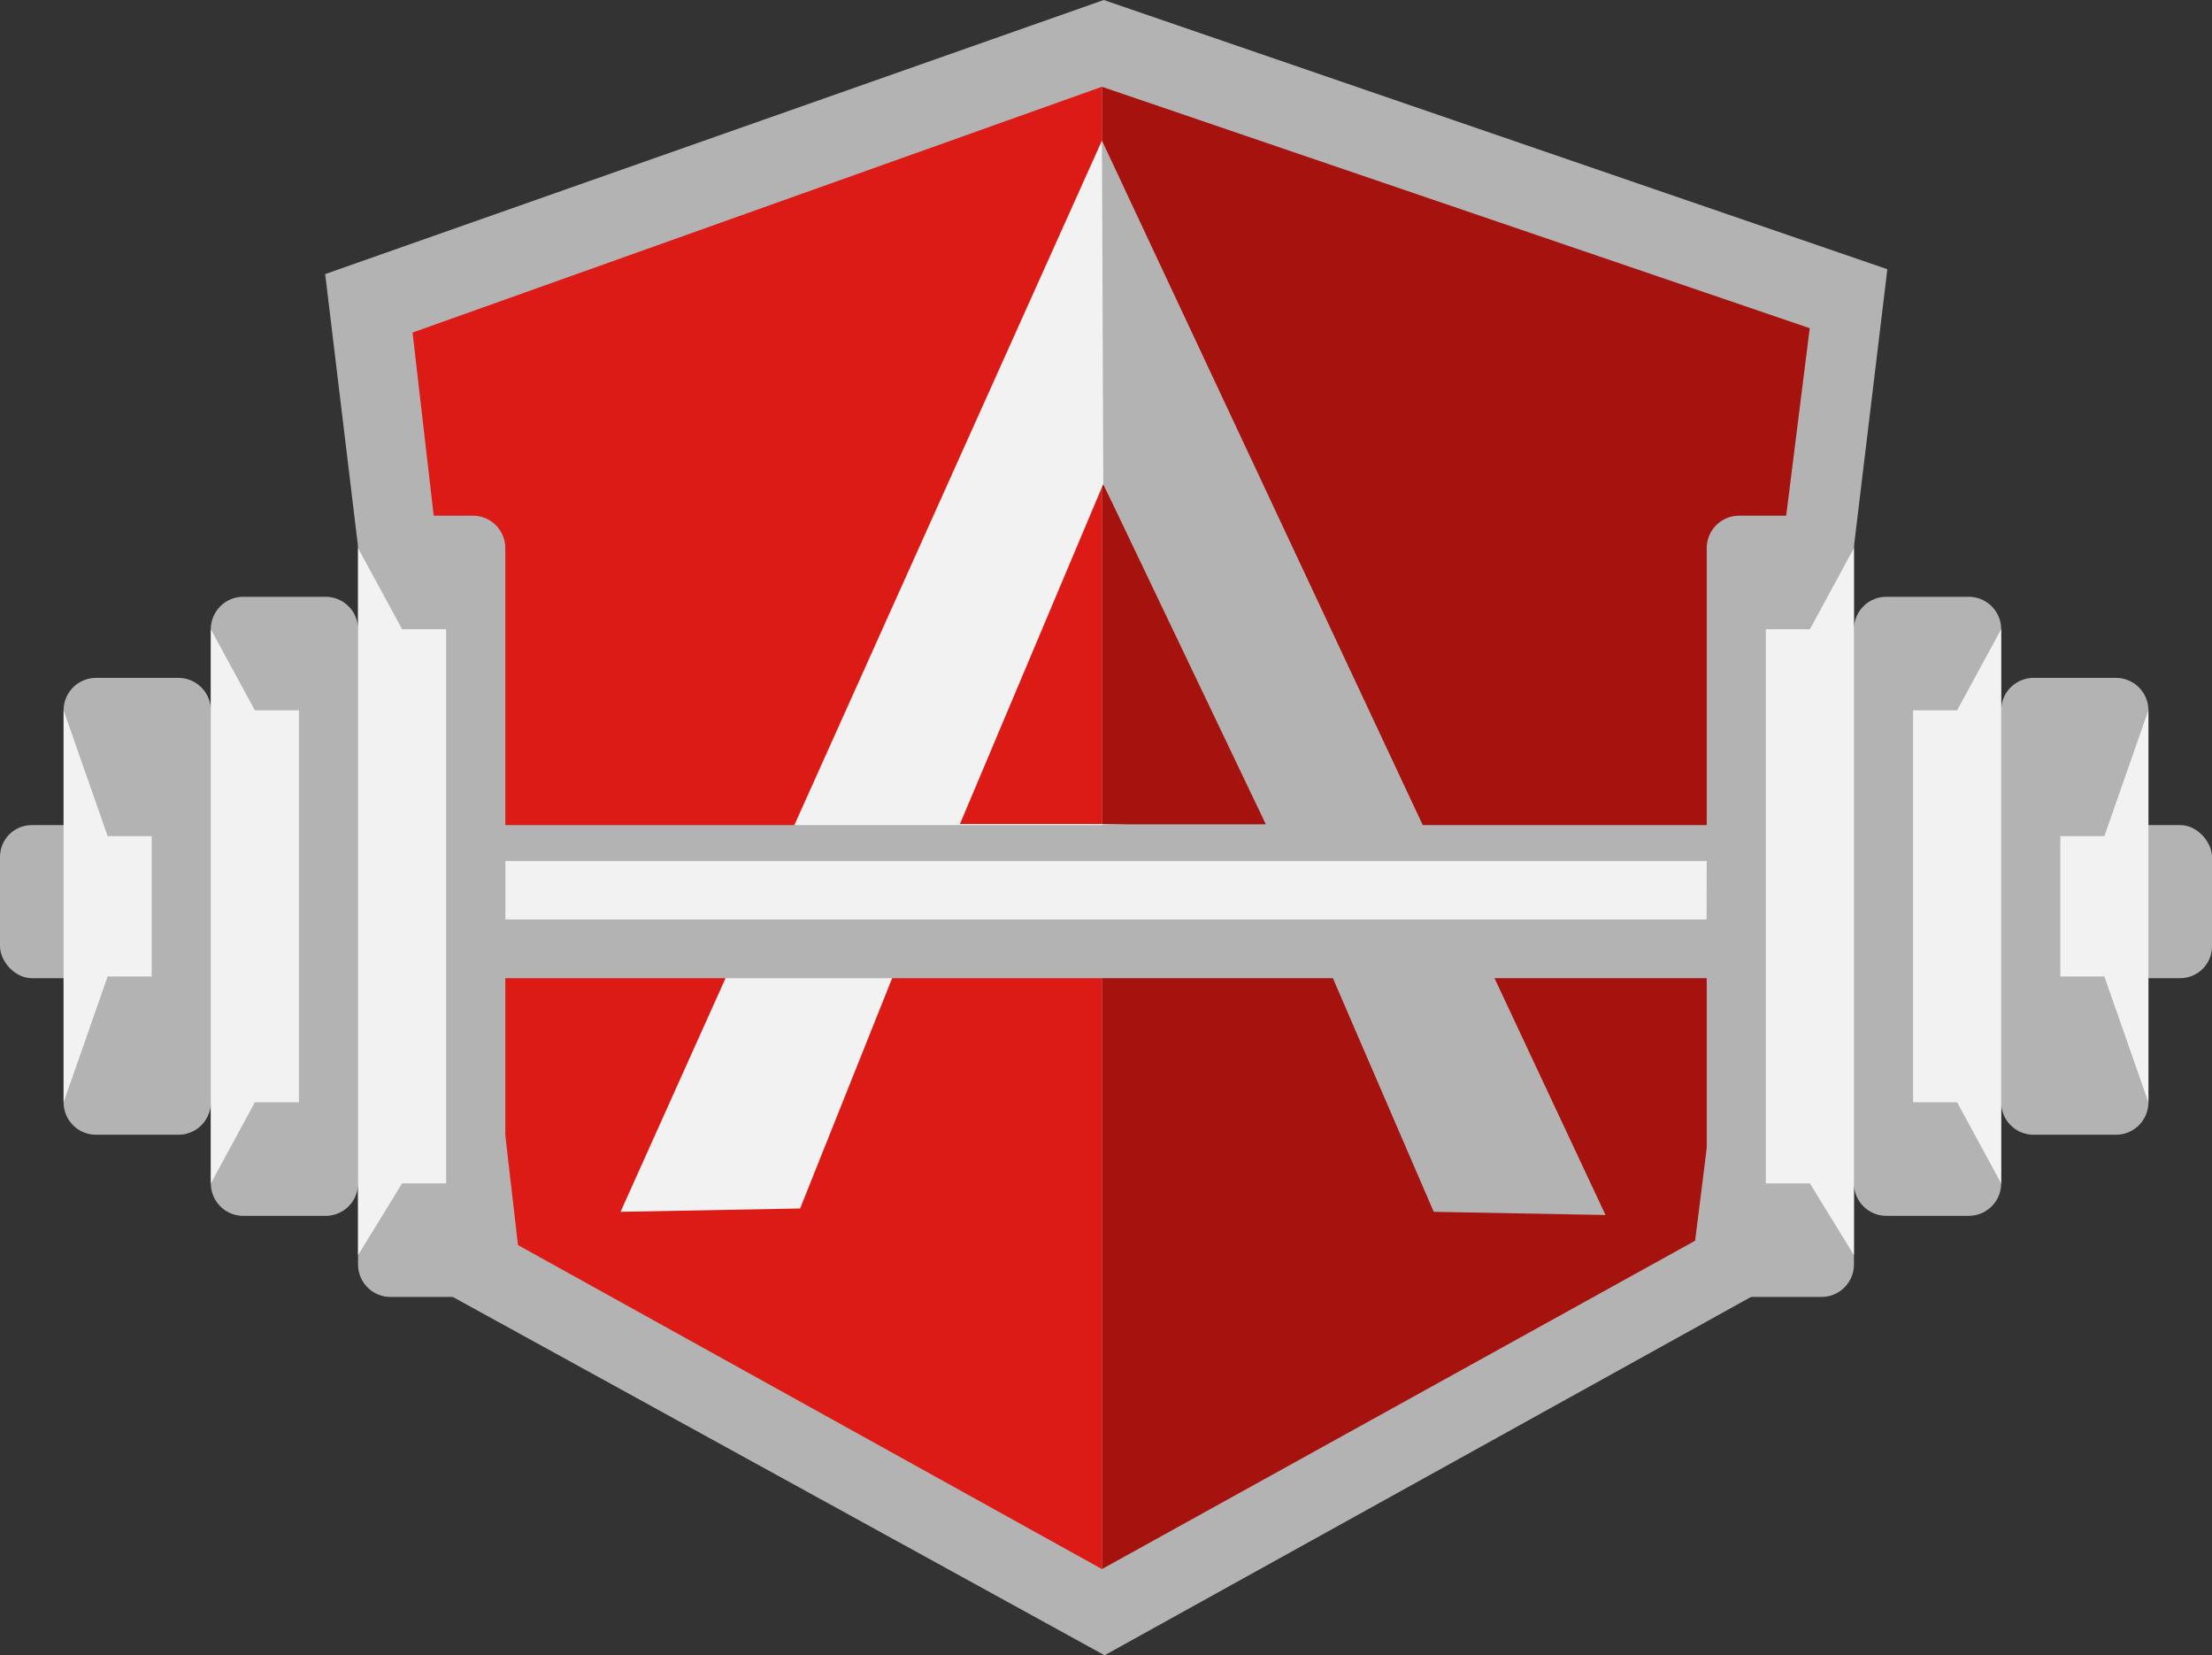 <svg id="Layer_1" data-name="Layer 1" xmlns="http://www.w3.org/2000/svg" viewBox="0 0 3333.9 2494.18"><rect x="0" y="0" width="3333.9" height="2494.18" fill="#333333" stroke="none"/><defs><style>.cls-1{fill:#b3b3b3;}.cls-2{fill:#a6120d;}.cls-3{fill:#dd1b16;}.cls-4{fill:#f2f2f2;}</style></defs><path class="cls-1" d="M1181.35,3.16,7.86,416.14,193.3,1953.6l989.29,543.73,994.4-551.1L2362.36,408.82Z" transform="translate(482.24 -3.16)"/><path class="cls-2" d="M2245.32,497.68,1178.61,133.92V2367.43l894-494.75,172.75-1375Z" transform="translate(482.24 -3.16)"/><path class="cls-3" d="M139.54,504.24l158.91,1375,880.14,488.18V133.89l-1039,370.34Z" transform="translate(482.24 -3.16)"/><path class="cls-4" d="M1472.24,1322.92l-293.63,137.31H869.13L723.66,1824.11l-270.59,5L1178.61,215l293.63,1107.9Zm-28.38-69.13L1180.57,732.55l-216,512.27h214l265.26,9Z" transform="translate(482.24 -3.16)"/><path class="cls-1" d="M1178.6,215l2,517.53,245,512.67H1179.16l-.56,214.68,340.78.33,159.27,368.94,258.92,4.79L1178.6,215Z" transform="translate(482.24 -3.16)"/><rect class="cls-1" y="1243.23" width="3333.9" height="230.68" rx="47.93"/><polygon class="cls-4" points="2572.23 1385.4 761.58 1385.4 761.58 1297.35 2572.41 1297.35 2572.23 1385.4"/><path class="cls-1" d="M230.46,780.22H106.31A48.88,48.88,0,0,0,57.43,829.1V951.3A48.87,48.87,0,0,0,8.55,902.42H-115.6a48.87,48.87,0,0,0-48.87,48.88v122.19a48.88,48.88,0,0,0-48.88-48.87H-337.5a48.87,48.87,0,0,0-48.88,48.87V1664.1A48.87,48.87,0,0,0-337.5,1713h124.15a48.88,48.88,0,0,0,48.88-48.88v122.2a48.87,48.87,0,0,0,48.87,48.88H8.55a48.87,48.87,0,0,0,48.88-48.88v122.2a48.89,48.89,0,0,0,48.88,48.88H230.46a48.88,48.88,0,0,0,48.88-48.88V829.1A48.87,48.87,0,0,0,230.46,780.22Z" transform="translate(482.24 -3.16)"/><path class="cls-1" d="M2139,780.22h124.15A48.88,48.88,0,0,1,2312,829.1V951.3a48.87,48.87,0,0,1,48.88-48.88H2485a48.88,48.88,0,0,1,48.89,48.88v122.19a48.87,48.87,0,0,1,48.87-48.87h124.15a48.87,48.87,0,0,1,48.88,48.87V1664.1a48.87,48.87,0,0,1-48.88,48.88H2582.77a48.87,48.87,0,0,1-48.87-48.88v122.2a48.88,48.88,0,0,1-48.89,48.88H2360.87A48.87,48.87,0,0,1,2312,1786.3v122.2a48.89,48.89,0,0,1-48.88,48.88H2139a48.88,48.88,0,0,1-48.88-48.88V829.1A48.87,48.87,0,0,1,2139,780.22Z" transform="translate(482.24 -3.16)"/><polygon class="cls-4" points="672.43 1783.14 606.05 1783.14 539.67 1891.21 539.67 825.94 606.05 948.14 672.43 948.14 672.43 1783.14"/><polygon class="cls-4" points="450.53 1660.94 384.14 1660.94 317.76 1783.14 317.76 948.14 384.14 1070.34 450.53 1070.34 450.53 1660.94"/><polygon class="cls-4" points="228.62 1471.38 162.24 1471.38 95.86 1660.94 95.86 1070.34 162.24 1259.9 228.62 1259.9 228.62 1471.38"/><polygon class="cls-4" points="2661.46 1783.14 2727.84 1783.14 2794.22 1891.21 2794.22 825.94 2727.84 948.14 2661.46 948.14 2661.46 1783.14"/><polygon class="cls-4" points="2883.37 1660.94 2949.75 1660.94 3016.13 1783.14 3016.13 948.14 2949.75 1070.34 2883.37 1070.34 2883.37 1660.94"/><polygon class="cls-4" points="3105.28 1471.38 3171.66 1471.38 3238.04 1660.94 3238.04 1070.34 3171.66 1259.9 3105.28 1259.9 3105.28 1471.38"/></svg>